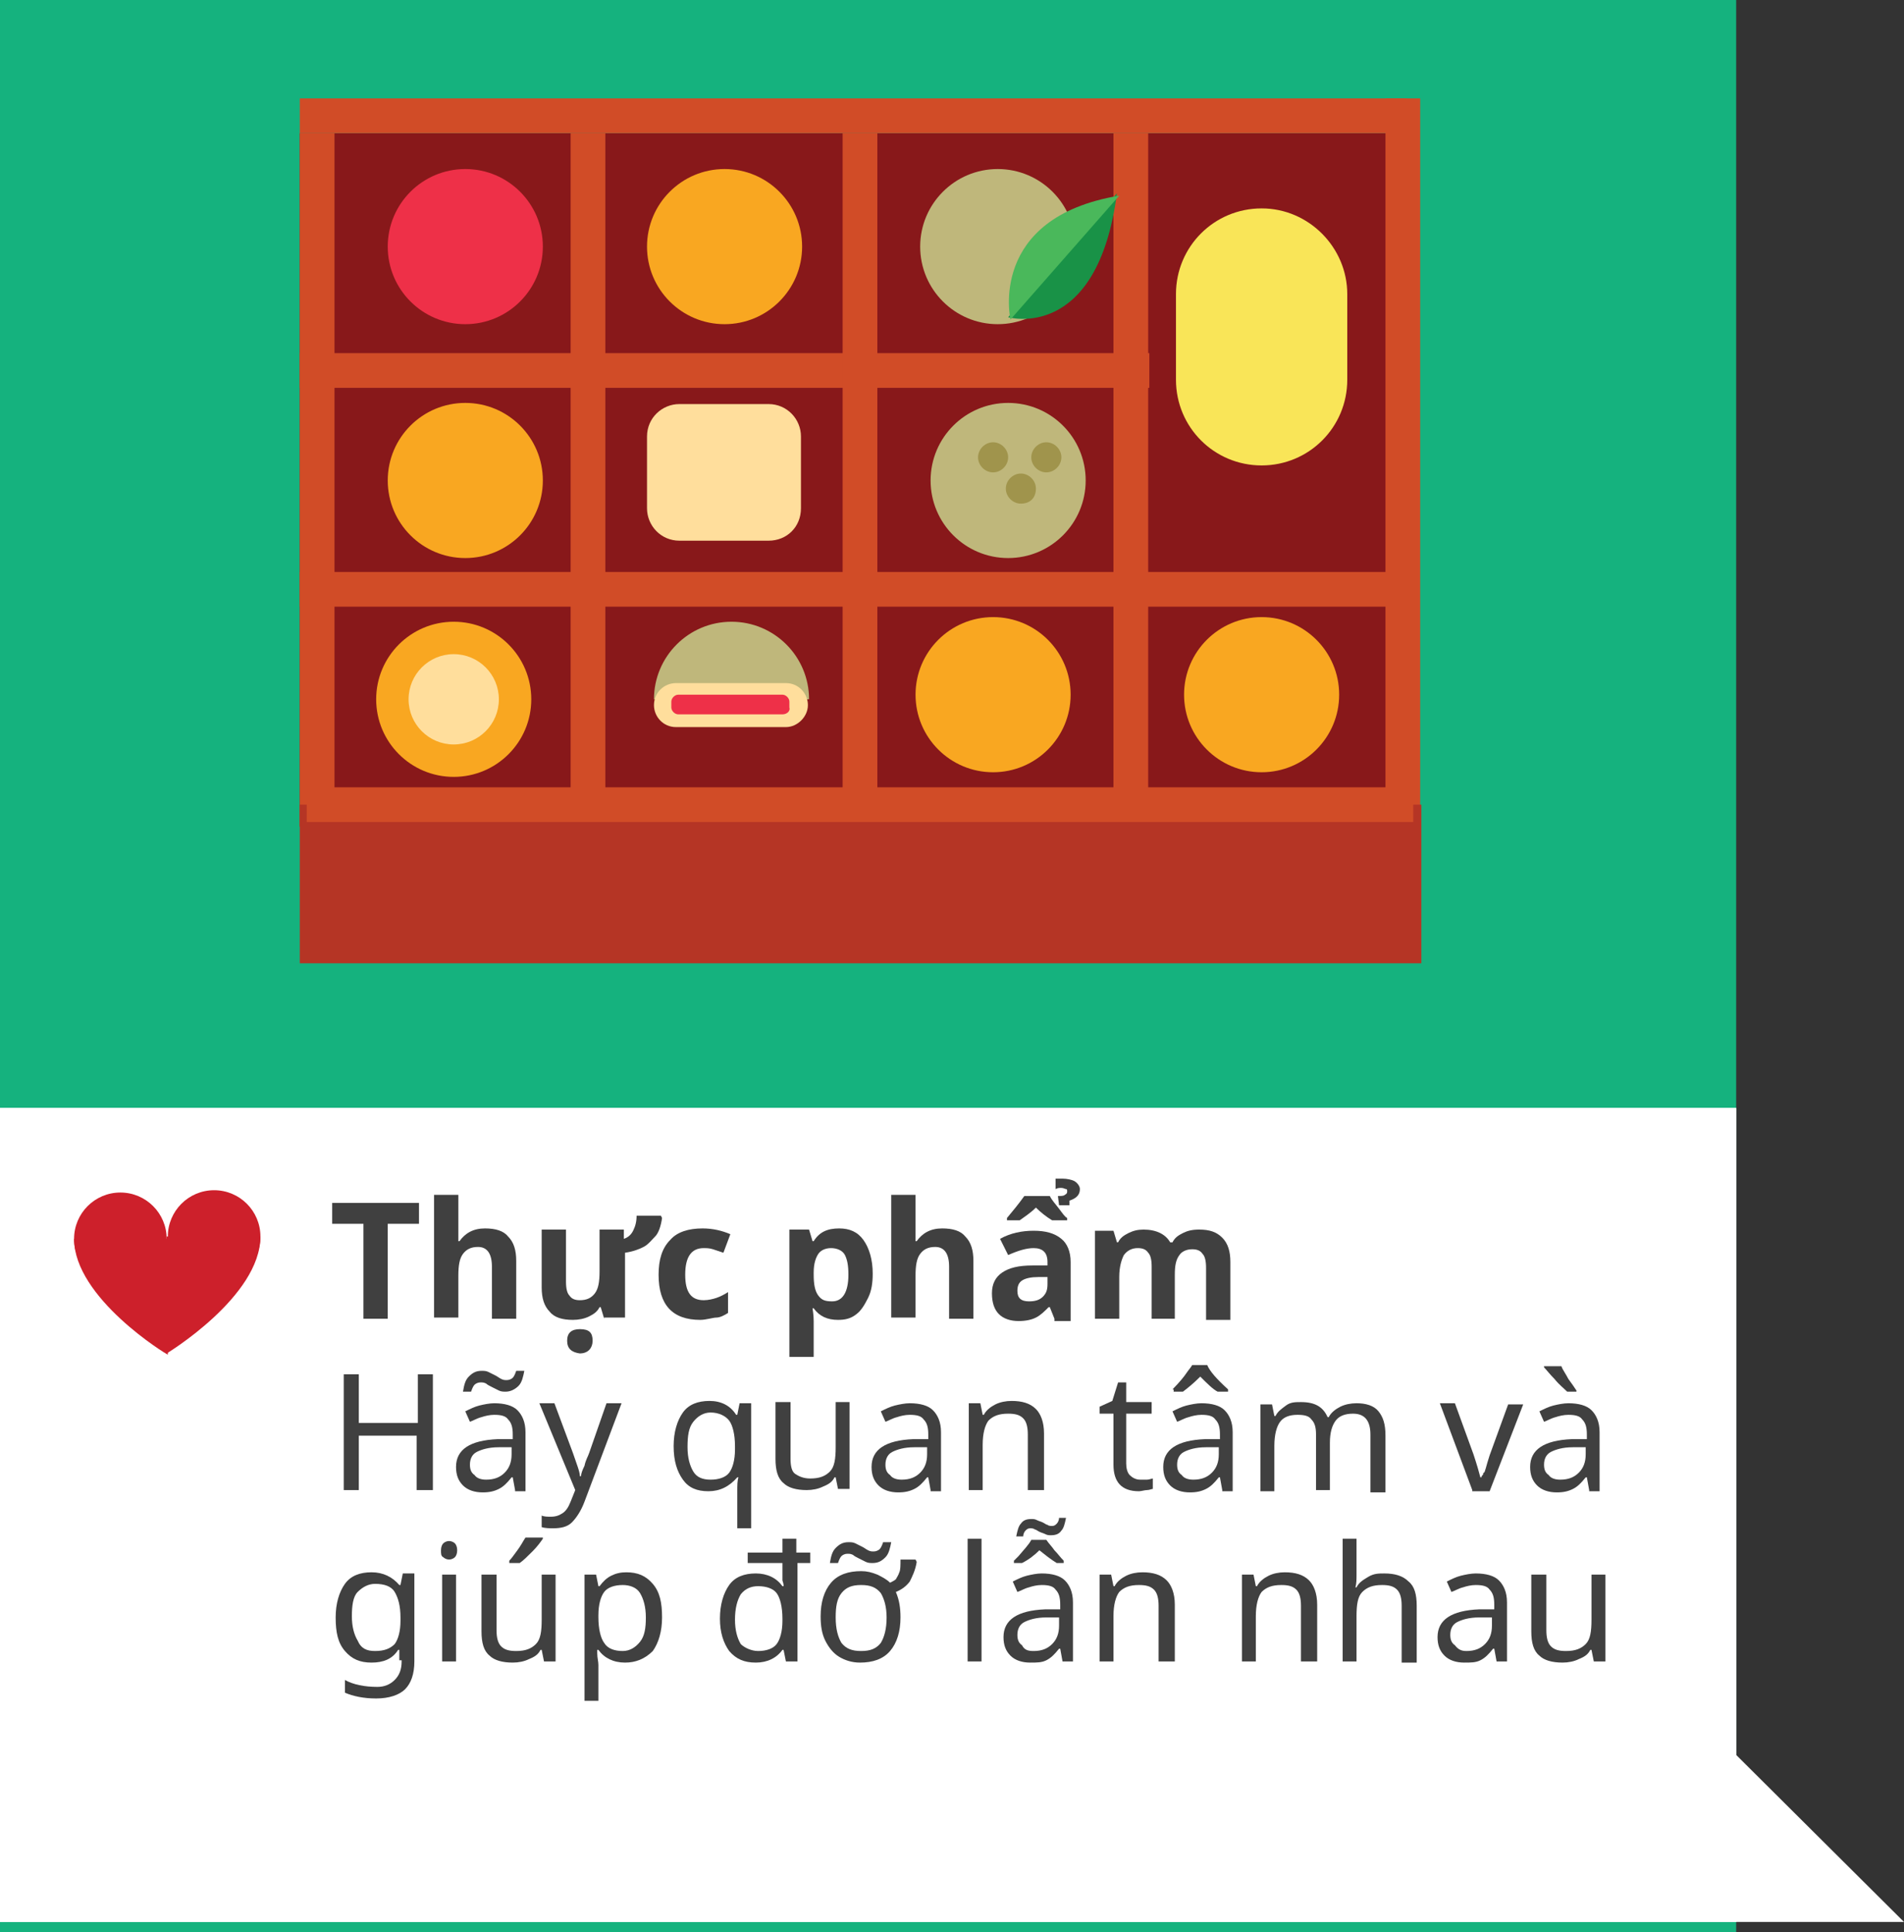 <?xml version="1.0" encoding="utf-8"?>
<!-- Generator: Adobe Illustrator 19.0.0, SVG Export Plug-In . SVG Version: 6.00 Build 0)  -->
<svg version="1.1" id="Layer_1" xmlns="http://www.w3.org/2000/svg" xmlns:xlink="http://www.w3.org/1999/xlink" x="0px" y="0px"
	 viewBox="0 0 164.5 166.9" style="enable-background:new 0 0 164.5 166.9;" xml:space="preserve">
<rect x="0" y="0" width="164.5" height="166.9" fill="#333333" stroke="none"/>
<style type="text/css">
	.st0{fill:#15B27E;}
	.st1{fill:#FFFFFF;}
	.st2{fill:#88181A;}
	.st3{fill:#D14C27;}
	.st4{fill:#B53525;}
	.st5{fill:#BFB77B;}
	.st6{fill:#F9A721;}
	.st7{fill:#FFDE9C;}
	.st8{fill:#EE3048;}
	.st9{fill:#F9E558;}
	.st10{fill:#199247;}
	.st11{fill:#4AB85B;}
	.st12{fill:#A0944C;}
	.st13{fill:#CD202B;}
	.st14{fill:#404040;}
</style>
<rect id="XMLID_12531_" class="st0" width="150" height="166.9"/>
<g id="XMLID_12525_">
	<polygon id="XMLID_12530_" class="st1" points="145.2,166 145.2,146.8 164.5,166 	"/>
	<g id="XMLID_12526_">
		<rect id="XMLID_155_" y="95.7" class="st1" width="150" height="70.3"/>
		<rect id="XMLID_153_" y="95.7" class="st1" width="150" height="70.3"/>
	</g>
</g>
<rect id="XMLID_12524_" x="25.9" y="11.5" class="st2" width="95.3" height="59.9"/>
<rect id="XMLID_12523_" x="25.9" y="30.5" class="st3" width="73.4" height="3"/>
<rect id="XMLID_12522_" x="25.9" y="11.5" class="st3" width="3" height="59.9"/>
<rect id="XMLID_12521_" x="49.3" y="11.5" class="st3" width="3" height="59.9"/>
<rect id="XMLID_12520_" x="72.8" y="11.5" class="st3" width="3" height="59.9"/>
<rect id="XMLID_12519_" x="96.2" y="11.5" class="st3" width="3" height="59.9"/>
<rect id="XMLID_12518_" x="119.7" y="8.5" class="st3" width="3" height="63"/>
<rect id="XMLID_12517_" x="25.9" y="49.4" class="st3" width="95.3" height="3"/>
<rect id="XMLID_12516_" x="25.9" y="8.5" class="st3" width="95.6" height="3"/>
<rect id="XMLID_12515_" x="25.9" y="69.5" class="st4" width="96.9" height="13.7"/>
<circle id="XMLID_12514_" class="st5" cx="87.1" cy="41.5" r="6.7"/>
<path id="XMLID_12513_" class="st5" d="M56.5,60.4c0-3.7,3-6.7,6.7-6.7c3.7,0,6.7,3,6.7,6.7"/>
<circle id="XMLID_12512_" class="st5" cx="86.2" cy="21.3" r="6.7"/>
<circle id="XMLID_12511_" class="st6" cx="62.6" cy="21.3" r="6.7"/>
<circle id="XMLID_12510_" class="st6" cx="85.8" cy="60" r="6.7"/>
<circle id="XMLID_12509_" class="st6" cx="109" cy="60" r="6.7"/>
<circle id="XMLID_12508_" class="st6" cx="39.2" cy="60.4" r="6.7"/>
<circle id="XMLID_12507_" class="st7" cx="39.2" cy="60.4" r="3.9"/>
<circle id="XMLID_12506_" class="st8" cx="40.2" cy="21.3" r="6.7"/>
<circle id="XMLID_12505_" class="st6" cx="40.2" cy="41.5" r="6.7"/>
<path id="XMLID_12504_" class="st9" d="M116.4,25.4v7.4c0,4.1-3.3,7.4-7.4,7.4l0,0c-4.1,0-7.4-3.3-7.4-7.4v-7.4
	c0-4.1,3.3-7.4,7.4-7.4l0,0C113.1,18,116.4,21.4,116.4,25.4z"/>
<path id="XMLID_12503_" class="st10" d="M96.5,16.7l-9.4,10.7C87.1,27.4,94.8,29.6,96.5,16.7z"/>
<path id="XMLID_12502_" class="st11" d="M96.7,16.9l-9.4,10.7C87.3,27.6,85.3,18.8,96.7,16.9z"/>
<path id="XMLID_12501_" class="st7" d="M66.4,46.7h-7.7c-1.6,0-2.8-1.3-2.8-2.8v-6.2c0-1.6,1.3-2.8,2.8-2.8h7.7
	c1.6,0,2.8,1.3,2.8,2.8v6.2C69.2,45.5,68,46.7,66.4,46.7z"/>
<rect id="XMLID_12500_" x="26.5" y="68" class="st3" width="95.6" height="3"/>
<path id="XMLID_12499_" class="st7" d="M67.9,62.8h-9.5c-1.1,0-1.9-0.9-1.9-1.9l0,0c0-1.1,0.9-1.9,1.9-1.9h9.5
	c1.1,0,1.9,0.9,1.9,1.9l0,0C69.8,61.9,68.9,62.8,67.9,62.8z"/>
<path id="XMLID_12498_" class="st8" d="M67.6,61.7h-9c-0.3,0-0.6-0.3-0.6-0.6v-0.5c0-0.3,0.3-0.6,0.6-0.6h9c0.3,0,0.6,0.3,0.6,0.6
	v0.5C68.3,61.4,68,61.7,67.6,61.7z"/>
<path id="XMLID_12497_" class="st12" d="M85.8,40.8L85.8,40.8c-0.7,0-1.3-0.6-1.3-1.3l0,0c0-0.7,0.6-1.3,1.3-1.3l0,0
	c0.7,0,1.3,0.6,1.3,1.3l0,0C87.1,40.2,86.5,40.8,85.8,40.8z"/>
<path id="XMLID_12496_" class="st12" d="M88.2,43.5L88.2,43.5c-0.7,0-1.3-0.6-1.3-1.3l0,0c0-0.7,0.6-1.3,1.3-1.3l0,0
	c0.7,0,1.3,0.6,1.3,1.3l0,0C89.5,43,89,43.5,88.2,43.5z"/>
<path id="XMLID_12495_" class="st12" d="M90.4,40.8L90.4,40.8c-0.7,0-1.3-0.6-1.3-1.3l0,0c0-0.7,0.6-1.3,1.3-1.3l0,0
	c0.7,0,1.3,0.6,1.3,1.3l0,0C91.7,40.2,91.1,40.8,90.4,40.8z"/>
<g id="XMLID_12490_">
	<circle id="XMLID_12494_" class="st13" cx="10.4" cy="107" r="4"/>
	<path id="XMLID_12493_" class="st13" d="M6.4,107h8.1V117C14.4,117,6.4,112.1,6.4,107z"/>
	<circle id="XMLID_12492_" class="st13" cx="18.5" cy="106.8" r="4"/>
	<path id="XMLID_12491_" class="st13" d="M22.5,106.8h-8.1v10.1C14.4,116.9,22.5,112,22.5,106.8z"/>
</g>
<g id="XMLID_145_">
	<path id="XMLID_146_" class="st14" d="M33.5,113.9h-2.1v-8.2h-2.7v-1.8h7.5v1.8h-2.7V113.9z"/>
	<path id="XMLID_148_" class="st14" d="M44.6,113.9h-2.1v-4.5c0-1.1-0.4-1.7-1.2-1.7c-0.6,0-1,0.2-1.3,0.6s-0.4,1-0.4,1.9v3.6h-2.1
		v-10.6h2.1v2.2c0,0.2,0,0.6,0,1.2l0,0.6h0.1c0.5-0.7,1.2-1.1,2.2-1.1c0.9,0,1.6,0.2,2,0.7c0.5,0.5,0.7,1.2,0.7,2.1V113.9z"/>
	<path id="XMLID_150_" class="st14" d="M52.2,113.9l-0.3-1h-0.1c-0.2,0.4-0.5,0.6-0.9,0.8c-0.4,0.2-0.9,0.3-1.4,0.3
		c-0.9,0-1.6-0.2-2-0.7c-0.5-0.5-0.7-1.2-0.7-2.1v-5h2.1v4.5c0,0.6,0.1,1,0.3,1.2c0.2,0.3,0.5,0.4,0.9,0.4c0.6,0,1-0.2,1.3-0.6
		s0.4-1,0.4-1.9v-3.6h2.1v0.8c0.3-0.1,0.6-0.3,0.8-0.7s0.3-0.8,0.3-1.3h2.1l0.1,0.2c-0.1,0.7-0.3,1.3-0.6,1.6s-0.6,0.7-1,0.9
		s-0.9,0.4-1.6,0.5v5.6H52.2z M49,115.8c0-0.7,0.4-1,1.1-1c0.8,0,1.1,0.3,1.1,1c0,0.3-0.1,0.6-0.3,0.8s-0.5,0.3-0.8,0.3
		C49.4,116.8,49,116.5,49,115.8z"/>
	<path id="XMLID_156_" class="st14" d="M60.5,114c-2.4,0-3.6-1.3-3.6-3.9c0-1.3,0.3-2.3,1-3c0.6-0.7,1.6-1,2.8-1
		c0.9,0,1.7,0.2,2.4,0.5l-0.6,1.6c-0.3-0.1-0.6-0.2-0.9-0.3c-0.3-0.1-0.6-0.1-0.8-0.1c-1.1,0-1.6,0.8-1.6,2.3c0,1.5,0.5,2.2,1.6,2.2
		c0.4,0,0.8-0.1,1.1-0.2c0.3-0.1,0.7-0.3,1-0.5v1.8c-0.3,0.2-0.7,0.4-1,0.4S61,114,60.5,114z"/>
	<path id="XMLID_158_" class="st14" d="M72.4,114c-0.9,0-1.6-0.3-2.1-1h-0.1c0.1,0.6,0.1,1,0.1,1.1v3.1h-2.1v-11h1.7l0.3,1h0.1
		c0.5-0.8,1.2-1.1,2.2-1.1c0.9,0,1.6,0.3,2.1,1c0.5,0.7,0.8,1.7,0.8,2.9c0,0.8-0.1,1.5-0.4,2.1s-0.6,1.1-1,1.4
		C73.5,113.9,73,114,72.4,114z M71.8,107.8c-0.5,0-0.9,0.2-1.1,0.5c-0.2,0.3-0.4,0.8-0.4,1.6v0.2c0,0.8,0.1,1.4,0.4,1.8
		s0.6,0.5,1.2,0.5c0.9,0,1.4-0.8,1.4-2.3c0-0.8-0.1-1.3-0.3-1.7S72.3,107.8,71.8,107.8z"/>
	<path id="XMLID_161_" class="st14" d="M84.1,113.9H82v-4.5c0-1.1-0.4-1.7-1.2-1.7c-0.6,0-1,0.2-1.3,0.6s-0.4,1-0.4,1.9v3.6h-2.1
		v-10.6h2.1v2.2c0,0.2,0,0.6,0,1.2l0,0.6h0.1c0.5-0.7,1.2-1.1,2.2-1.1c0.9,0,1.6,0.2,2,0.7c0.5,0.5,0.7,1.2,0.7,2.1V113.9z"/>
	<path id="XMLID_163_" class="st14" d="M91.1,113.9l-0.4-1h-0.1c-0.4,0.4-0.7,0.7-1.1,0.9s-0.9,0.3-1.5,0.3c-0.7,0-1.3-0.2-1.7-0.6
		c-0.4-0.4-0.6-1-0.6-1.8c0-0.8,0.3-1.4,0.9-1.8c0.6-0.4,1.4-0.6,2.6-0.6l1.3,0v-0.3c0-0.8-0.4-1.2-1.2-1.2c-0.6,0-1.3,0.2-2.2,0.6
		l-0.7-1.4c0.9-0.5,1.9-0.7,2.9-0.7c1,0,1.8,0.2,2.4,0.7c0.5,0.4,0.8,1.1,0.8,2v5.1H91.1z M92,105.4h-1.1c-0.5-0.3-1-0.7-1.4-1.1
		c-0.5,0.5-1,0.8-1.4,1.1h-1.1v-0.2c0.5-0.6,1-1.2,1.5-1.9h2.2c0.2,0.4,0.5,0.7,0.8,1.1s0.5,0.7,0.7,0.8V105.4z M90.5,110.3l-0.8,0
		c-0.6,0-1.1,0.1-1.4,0.3c-0.3,0.2-0.4,0.5-0.4,0.9c0,0.6,0.3,0.9,1,0.9c0.5,0,0.9-0.1,1.2-0.4c0.3-0.3,0.4-0.6,0.4-1.1V110.3z
		 M93.3,102.7c0,0.5-0.3,0.8-0.9,1l0,0.4h-0.9l-0.1-0.8c0.3,0,0.5,0,0.6-0.1c0.2-0.1,0.2-0.2,0.2-0.3c0-0.1,0-0.2-0.1-0.2
		s-0.2-0.1-0.4-0.1c-0.2,0-0.3,0-0.5,0.1v-0.9c0.1,0,0.3,0,0.6,0c0.4,0,0.8,0.1,1,0.2S93.3,102.4,93.3,102.7z"/>
	<path id="XMLID_168_" class="st14" d="M101.6,113.9h-2.1v-4.5c0-0.6-0.1-1-0.3-1.2c-0.2-0.3-0.5-0.4-0.9-0.4
		c-0.5,0-0.9,0.2-1.2,0.6c-0.2,0.4-0.4,1-0.4,1.9v3.6h-2.1v-7.6h1.6l0.3,1h0.1c0.2-0.4,0.5-0.6,0.9-0.8c0.4-0.2,0.8-0.3,1.3-0.3
		c1.1,0,1.9,0.4,2.3,1.1h0.2c0.2-0.4,0.5-0.6,0.9-0.8c0.4-0.2,0.8-0.3,1.4-0.3c0.9,0,1.5,0.2,2,0.7s0.7,1.2,0.7,2.1v5h-2.1v-4.5
		c0-0.6-0.1-1-0.3-1.2c-0.2-0.3-0.5-0.4-0.9-0.4c-0.5,0-0.9,0.2-1.1,0.5c-0.3,0.4-0.4,0.9-0.4,1.7V113.9z"/>
	<path id="XMLID_170_" class="st14" d="M37.3,128.7h-1.3V124H31v4.7h-1.3v-10H31v4.2h5.1v-4.2h1.3V128.7z"/>
	<path id="XMLID_172_" class="st14" d="M44.5,128.7l-0.2-1.1h-0.1c-0.4,0.5-0.7,0.8-1.1,1c-0.4,0.2-0.8,0.3-1.4,0.3
		c-0.7,0-1.3-0.2-1.7-0.6c-0.4-0.4-0.6-0.9-0.6-1.6c0-1.5,1.2-2.3,3.6-2.4l1.3,0v-0.4c0-0.6-0.1-1-0.4-1.3c-0.2-0.3-0.6-0.4-1.2-0.4
		c-0.4,0-0.8,0.1-1.1,0.2c-0.4,0.1-0.7,0.3-1,0.4l-0.4-0.9c0.4-0.2,0.8-0.4,1.2-0.5c0.4-0.1,0.9-0.2,1.3-0.2c0.9,0,1.6,0.2,2,0.6
		c0.4,0.4,0.7,1,0.7,1.9v5.1H44.5z M43.7,120.2c-0.2,0-0.4,0-0.6-0.1c-0.2-0.1-0.4-0.2-0.6-0.3c-0.2-0.1-0.4-0.2-0.5-0.3
		c-0.2-0.1-0.3-0.1-0.5-0.1c-0.2,0-0.4,0.1-0.5,0.2c-0.1,0.1-0.2,0.3-0.3,0.6h-0.7c0.1-0.6,0.2-1,0.5-1.3c0.3-0.3,0.6-0.5,1.1-0.5
		c0.2,0,0.4,0,0.6,0.1c0.2,0.1,0.4,0.2,0.6,0.3c0.2,0.1,0.3,0.2,0.5,0.3c0.2,0.1,0.3,0.1,0.5,0.1c0.2,0,0.4-0.1,0.5-0.2
		c0.1-0.1,0.2-0.3,0.3-0.6h0.7c-0.1,0.5-0.2,1-0.5,1.3C44.5,120,44.1,120.2,43.7,120.2z M42,127.8c0.7,0,1.2-0.2,1.6-0.6
		c0.4-0.4,0.6-0.9,0.6-1.6V125l-1.1,0c-0.9,0-1.5,0.2-1.9,0.4c-0.4,0.2-0.6,0.6-0.6,1.1c0,0.4,0.1,0.7,0.4,0.9
		C41.2,127.7,41.6,127.8,42,127.8z"/>
	<path id="XMLID_176_" class="st14" d="M46.6,121.2h1.3l1.6,4.3c0.3,0.9,0.6,1.6,0.6,2h0.1c0-0.2,0.1-0.5,0.3-0.9
		c0.1-0.5,0.3-0.8,0.4-1.1l1.5-4.3h1.3l-3.2,8.5c-0.3,0.8-0.7,1.4-1.1,1.8c-0.4,0.4-1,0.5-1.6,0.5c-0.3,0-0.7,0-1-0.1v-1
		c0.2,0.1,0.5,0.1,0.8,0.1c0.4,0,0.7-0.1,1-0.3c0.3-0.2,0.5-0.5,0.7-1l0.4-1L46.6,121.2z"/>
	<path id="XMLID_178_" class="st14" d="M61.2,128.8c-1,0-1.7-0.3-2.2-1s-0.8-1.6-0.8-2.9c0-1.2,0.3-2.2,0.8-2.9s1.3-1,2.3-1
		c1,0,1.8,0.4,2.3,1.2h0.1l0.2-1h1V132h-1.2v-3.2c0-0.5,0-0.9,0.1-1.2h-0.1C63,128.4,62.2,128.8,61.2,128.8z M61.4,127.8
		c0.7,0,1.3-0.2,1.6-0.6c0.3-0.4,0.5-1.1,0.5-2v-0.3c0-1-0.2-1.8-0.5-2.2c-0.3-0.4-0.9-0.7-1.6-0.7c-0.6,0-1.1,0.3-1.5,0.8
		s-0.5,1.2-0.5,2.2c0,0.9,0.2,1.6,0.5,2.1S60.7,127.8,61.4,127.8z"/>
	<path id="XMLID_181_" class="st14" d="M68.3,121.2v4.8c0,0.6,0.1,1.1,0.4,1.3s0.7,0.4,1.3,0.4c0.8,0,1.3-0.2,1.7-0.6
		c0.4-0.4,0.5-1.1,0.5-2.1v-3.9h1.2v7.5h-1l-0.2-1h-0.1c-0.2,0.4-0.5,0.6-1,0.8c-0.4,0.2-0.9,0.3-1.4,0.3c-0.9,0-1.6-0.2-2-0.6
		c-0.5-0.4-0.7-1.1-0.7-2.1v-4.9H68.3z"/>
	<path id="XMLID_183_" class="st14" d="M80.4,128.7l-0.2-1.1h-0.1c-0.4,0.5-0.7,0.8-1.1,1c-0.4,0.2-0.8,0.3-1.4,0.3
		c-0.7,0-1.3-0.2-1.7-0.6c-0.4-0.4-0.6-0.9-0.6-1.6c0-1.5,1.2-2.3,3.6-2.4l1.3,0v-0.4c0-0.6-0.1-1-0.4-1.3c-0.2-0.3-0.6-0.4-1.2-0.4
		c-0.4,0-0.8,0.1-1.1,0.2c-0.4,0.1-0.7,0.3-1,0.4l-0.4-0.9c0.4-0.2,0.8-0.4,1.2-0.5c0.4-0.1,0.9-0.2,1.3-0.2c0.9,0,1.6,0.2,2,0.6
		c0.4,0.4,0.7,1,0.7,1.9v5.1H80.4z M77.9,127.8c0.7,0,1.2-0.2,1.6-0.6c0.4-0.4,0.6-0.9,0.6-1.6V125l-1.1,0c-0.9,0-1.5,0.2-1.9,0.4
		c-0.4,0.2-0.6,0.6-0.6,1.1c0,0.4,0.1,0.7,0.4,0.9C77.1,127.7,77.5,127.8,77.9,127.8z"/>
	<path id="XMLID_186_" class="st14" d="M88.8,128.7v-4.8c0-0.6-0.1-1.1-0.4-1.4c-0.3-0.3-0.7-0.4-1.3-0.4c-0.8,0-1.3,0.2-1.7,0.6
		c-0.3,0.4-0.5,1.1-0.5,2.1v3.9h-1.2v-7.5h1l0.2,1h0.1c0.2-0.4,0.6-0.7,1-0.9c0.4-0.2,0.9-0.3,1.4-0.3c0.9,0,1.6,0.2,2.1,0.7
		c0.4,0.4,0.7,1.1,0.7,2.1v4.9H88.8z"/>
	<path id="XMLID_188_" class="st14" d="M98.5,127.8c0.2,0,0.3,0,0.6,0c0.2,0,0.4-0.1,0.5-0.1v0.9c-0.1,0-0.3,0.1-0.5,0.1
		s-0.5,0.1-0.7,0.1c-1.5,0-2.2-0.8-2.2-2.3v-4.4H95v-0.6l1.1-0.5l0.5-1.6h0.7v1.7h2.2v1h-2.2v4.3c0,0.4,0.1,0.8,0.3,1
		S98.1,127.8,98.5,127.8z"/>
	<path id="XMLID_190_" class="st14" d="M105.6,128.7l-0.2-1.1h-0.1c-0.4,0.5-0.7,0.8-1.1,1c-0.4,0.2-0.8,0.3-1.4,0.3
		c-0.7,0-1.3-0.2-1.7-0.6c-0.4-0.4-0.6-0.9-0.6-1.6c0-1.5,1.2-2.3,3.6-2.4l1.3,0v-0.4c0-0.6-0.1-1-0.4-1.3c-0.2-0.3-0.6-0.4-1.2-0.4
		c-0.4,0-0.8,0.1-1.1,0.2c-0.4,0.1-0.7,0.3-1,0.4l-0.4-0.9c0.4-0.2,0.8-0.4,1.2-0.5c0.4-0.1,0.9-0.2,1.3-0.2c0.9,0,1.6,0.2,2,0.6
		c0.4,0.4,0.7,1,0.7,1.9v5.1H105.6z M101.3,120c0.6-0.6,1-1.1,1.2-1.4c0.2-0.3,0.4-0.5,0.5-0.7h1.3c0.2,0.5,0.8,1.2,1.8,2.1v0.2
		h-0.9c-0.4-0.2-0.9-0.7-1.5-1.3c-0.6,0.6-1.1,1-1.5,1.3h-0.8V120z M103.1,127.8c0.7,0,1.2-0.2,1.6-0.6c0.4-0.4,0.6-0.9,0.6-1.6V125
		l-1.1,0c-0.9,0-1.5,0.2-1.9,0.4c-0.4,0.2-0.6,0.6-0.6,1.1c0,0.4,0.1,0.7,0.4,0.9C102.3,127.7,102.7,127.8,103.1,127.8z"/>
	<path id="XMLID_194_" class="st14" d="M118.4,128.7v-4.8c0-1.2-0.5-1.8-1.5-1.8c-0.7,0-1.2,0.2-1.5,0.6c-0.3,0.4-0.5,1-0.5,1.9v4.1
		h-1.2v-4.8c0-0.6-0.1-1-0.4-1.3c-0.2-0.3-0.6-0.4-1.2-0.4c-0.7,0-1.2,0.2-1.5,0.6s-0.5,1.1-0.5,2.1v3.9h-1.2v-7.5h1l0.2,1h0.1
		c0.2-0.4,0.5-0.6,0.9-0.9s0.8-0.3,1.3-0.3c1.2,0,1.9,0.4,2.3,1.3h0.1c0.2-0.4,0.6-0.7,1-0.9s0.9-0.3,1.4-0.3c0.8,0,1.5,0.2,1.9,0.7
		s0.6,1.1,0.6,2.1v4.9H118.4z"/>
	<path id="XMLID_196_" class="st14" d="M127.2,128.7l-2.8-7.5h1.3l1.6,4.4c0.3,0.9,0.5,1.6,0.6,2h0.1c0-0.1,0-0.1,0.1-0.2
		s0-0.2,0.1-0.2s0.2-0.6,0.5-1.5l1.6-4.4h1.3l-2.9,7.5H127.2z"/>
	<path id="XMLID_198_" class="st14" d="M137.3,128.7l-0.2-1.1H137c-0.4,0.5-0.7,0.8-1.1,1c-0.4,0.2-0.8,0.3-1.4,0.3
		c-0.7,0-1.3-0.2-1.7-0.6c-0.4-0.4-0.6-0.9-0.6-1.6c0-1.5,1.2-2.3,3.6-2.4l1.3,0v-0.4c0-0.6-0.1-1-0.4-1.3c-0.2-0.3-0.6-0.4-1.2-0.4
		c-0.4,0-0.8,0.1-1.1,0.2c-0.4,0.1-0.7,0.3-1,0.4l-0.4-0.9c0.4-0.2,0.8-0.4,1.2-0.5c0.4-0.1,0.9-0.2,1.3-0.2c0.9,0,1.6,0.2,2,0.6
		c0.4,0.4,0.7,1,0.7,1.9v5.1H137.3z M136.2,120.2h-0.8c-0.3-0.3-0.7-0.6-1.1-1.1c-0.4-0.4-0.7-0.8-0.9-1v-0.1h1.5
		c0.1,0.3,0.4,0.7,0.6,1.1c0.3,0.4,0.5,0.7,0.7,1V120.2z M134.8,127.8c0.7,0,1.2-0.2,1.6-0.6c0.4-0.4,0.6-0.9,0.6-1.6V125l-1.1,0
		c-0.9,0-1.5,0.2-1.9,0.4c-0.4,0.2-0.6,0.6-0.6,1.1c0,0.4,0.1,0.7,0.4,0.9C134,127.7,134.4,127.8,134.8,127.8z"/>
	<path id="XMLID_202_" class="st14" d="M34.5,143.4l0-0.9h-0.1c-0.5,0.8-1.3,1.1-2.3,1.1c-1,0-1.7-0.3-2.3-1s-0.8-1.6-0.8-2.9
		c0-1.2,0.3-2.2,0.8-2.9s1.3-1,2.3-1c1,0,1.8,0.4,2.4,1.1h0.1l0.2-1h1v7.6c0,1.1-0.3,1.9-0.8,2.4c-0.5,0.5-1.4,0.8-2.5,0.8
		c-1.1,0-2-0.2-2.7-0.5v-1.1c0.7,0.4,1.7,0.6,2.8,0.6c0.6,0,1.1-0.2,1.5-0.6c0.4-0.4,0.6-0.9,0.6-1.6V143.4z M32.4,142.6
		c0.8,0,1.3-0.2,1.7-0.6c0.3-0.4,0.5-1.1,0.5-2v-0.3c0-1-0.2-1.7-0.5-2.2c-0.3-0.5-0.9-0.7-1.7-0.7c-0.6,0-1.1,0.3-1.5,0.7
		s-0.5,1.2-0.5,2.1c0,0.9,0.2,1.6,0.5,2.1C31.2,142.4,31.7,142.6,32.4,142.6z"/>
	<path id="XMLID_205_" class="st14" d="M38.1,133.9c0-0.3,0.1-0.5,0.2-0.6s0.3-0.2,0.5-0.2c0.2,0,0.4,0.1,0.5,0.2s0.2,0.3,0.2,0.6
		c0,0.3-0.1,0.5-0.2,0.6c-0.1,0.1-0.3,0.2-0.5,0.2c-0.2,0-0.4-0.1-0.5-0.2C38.1,134.4,38.1,134.2,38.1,133.9z M39.4,143.5h-1.2V136
		h1.2V143.5z"/>
	<path id="XMLID_208_" class="st14" d="M42.9,136v4.8c0,0.6,0.1,1.1,0.4,1.4s0.7,0.4,1.3,0.4c0.8,0,1.3-0.2,1.7-0.6
		c0.4-0.4,0.5-1.1,0.5-2.1V136H48v7.5h-1l-0.2-1h-0.1c-0.2,0.4-0.5,0.6-1,0.8c-0.4,0.2-0.9,0.3-1.4,0.3c-0.9,0-1.6-0.2-2-0.6
		c-0.5-0.4-0.7-1.1-0.7-2.1V136H42.9z M44,134.8c0.2-0.2,0.4-0.5,0.7-0.9s0.5-0.8,0.7-1.1h1.5v0.1c-0.2,0.3-0.5,0.7-0.9,1.1
		c-0.4,0.4-0.8,0.8-1.1,1H44V134.8z"/>
	<path id="XMLID_211_" class="st14" d="M54,143.6c-1,0-1.8-0.4-2.3-1.1h-0.1l0,0.3c0,0.4,0.1,0.7,0.1,1v3.1h-1.2V136h1l0.2,1h0.1
		c0.3-0.4,0.6-0.7,1-0.9c0.4-0.2,0.8-0.3,1.3-0.3c1,0,1.7,0.3,2.3,1s0.8,1.6,0.8,2.9c0,1.2-0.3,2.2-0.8,2.9
		C55.7,143.3,54.9,143.6,54,143.6z M53.8,136.9c-0.7,0-1.3,0.2-1.6,0.6c-0.3,0.4-0.5,1.1-0.5,2v0.2c0,1,0.2,1.8,0.5,2.2
		c0.3,0.5,0.9,0.7,1.6,0.7c0.6,0,1.1-0.3,1.5-0.8c0.4-0.5,0.5-1.2,0.5-2.1c0-0.9-0.2-1.6-0.5-2.1S54.4,136.9,53.8,136.9z"/>
	<path id="XMLID_214_" class="st14" d="M65.3,143.6c-1,0-1.7-0.3-2.3-1c-0.5-0.7-0.8-1.6-0.8-2.8c0-1.2,0.3-2.2,0.8-2.9
		c0.5-0.7,1.3-1,2.3-1c1,0,1.8,0.4,2.3,1.1h0.1c0-0.1,0-0.2-0.1-0.5c0-0.3,0-0.5,0-0.6V135h-3v-0.9h3v-1.2h1.2v1.2H70v0.9h-1.1v8.5
		h-1l-0.2-1h-0.1C67.1,143.2,66.3,143.6,65.3,143.6z M65.5,142.6c0.7,0,1.3-0.2,1.6-0.6s0.5-1.1,0.5-2v-0.2c0-1-0.2-1.8-0.5-2.2
		c-0.3-0.4-0.9-0.6-1.6-0.6c-0.6,0-1.1,0.2-1.5,0.7c-0.3,0.5-0.5,1.2-0.5,2.2c0,0.9,0.2,1.6,0.5,2.1
		C64.3,142.3,64.9,142.6,65.5,142.6z"/>
	<path id="XMLID_217_" class="st14" d="M77.8,139.7c0,1.2-0.3,2.2-0.9,2.9c-0.6,0.7-1.5,1-2.6,1c-0.7,0-1.3-0.2-1.8-0.5
		c-0.5-0.3-0.9-0.8-1.2-1.4c-0.3-0.6-0.4-1.3-0.4-2.1c0-1.2,0.3-2.2,0.9-2.9c0.6-0.7,1.5-1,2.6-1c0.5,0,0.9,0.1,1.4,0.3
		c0.4,0.2,0.8,0.4,1.1,0.7c0.2-0.1,0.4-0.2,0.5-0.3c0.1-0.2,0.2-0.3,0.3-0.6c0.1-0.2,0.1-0.6,0.1-1.1h1.3l0.1,0.2
		c-0.1,0.7-0.4,1.3-0.6,1.7c-0.3,0.4-0.7,0.7-1.2,0.9C77.7,138.2,77.8,138.9,77.8,139.7z M75.4,135c-0.2,0-0.4,0-0.6-0.1
		c-0.2-0.1-0.4-0.2-0.6-0.3c-0.2-0.1-0.4-0.2-0.5-0.3c-0.2-0.1-0.3-0.1-0.5-0.1c-0.2,0-0.4,0.1-0.5,0.2c-0.1,0.1-0.2,0.3-0.3,0.6
		h-0.7c0.1-0.6,0.2-1,0.5-1.3c0.3-0.3,0.6-0.5,1.1-0.5c0.2,0,0.4,0,0.6,0.1c0.2,0.1,0.4,0.2,0.6,0.3c0.2,0.1,0.3,0.2,0.5,0.3
		c0.2,0.1,0.3,0.1,0.5,0.1c0.2,0,0.4-0.1,0.5-0.2c0.1-0.1,0.2-0.3,0.3-0.6H77c-0.1,0.5-0.2,1-0.5,1.3C76.2,134.8,75.9,135,75.4,135z
		 M72.2,139.7c0,1,0.2,1.7,0.5,2.2c0.4,0.5,0.9,0.7,1.7,0.7c0.8,0,1.3-0.2,1.7-0.7c0.3-0.5,0.5-1.2,0.5-2.2c0-0.9-0.2-1.6-0.5-2.1
		c-0.4-0.5-0.9-0.7-1.7-0.7c-0.8,0-1.3,0.2-1.7,0.7C72.3,138.1,72.2,138.8,72.2,139.7z"/>
	<path id="XMLID_221_" class="st14" d="M84.8,143.5h-1.2v-10.6h1.2V143.5z"/>
	<path id="XMLID_223_" class="st14" d="M91.8,143.5l-0.2-1.1h-0.1c-0.4,0.5-0.7,0.8-1.1,1c-0.4,0.2-0.8,0.2-1.4,0.2
		c-0.7,0-1.3-0.2-1.7-0.6c-0.4-0.4-0.6-0.9-0.6-1.6c0-1.5,1.2-2.3,3.6-2.4l1.3,0v-0.4c0-0.6-0.1-1-0.4-1.3c-0.2-0.3-0.6-0.4-1.2-0.4
		c-0.4,0-0.8,0.1-1.1,0.2c-0.4,0.1-0.7,0.3-1,0.4l-0.4-0.9c0.4-0.2,0.8-0.4,1.2-0.5c0.4-0.1,0.9-0.2,1.3-0.2c0.9,0,1.6,0.2,2,0.6
		c0.4,0.4,0.7,1,0.7,1.9v5.1H91.8z M90.8,132.6c-0.2,0-0.3,0-0.5-0.1c-0.2-0.1-0.3-0.1-0.5-0.2s-0.3-0.2-0.4-0.2
		c-0.1-0.1-0.3-0.1-0.4-0.1c-0.2,0-0.3,0.1-0.4,0.2c-0.1,0.1-0.2,0.3-0.2,0.5h-0.6c0.1-0.5,0.2-0.9,0.4-1.1c0.2-0.3,0.5-0.4,0.9-0.4
		c0.2,0,0.3,0,0.5,0.1c0.2,0.1,0.3,0.1,0.5,0.2s0.3,0.2,0.4,0.2c0.1,0.1,0.3,0.1,0.4,0.1c0.2,0,0.3-0.1,0.4-0.2
		c0.1-0.1,0.2-0.3,0.2-0.5h0.6c-0.1,0.5-0.2,0.9-0.4,1.1C91.5,132.5,91.2,132.6,90.8,132.6z M92,135h-0.7c-0.5-0.3-1-0.7-1.5-1.1
		c-0.4,0.4-0.9,0.8-1.5,1.1h-0.7v-0.2l0.4-0.4c0.5-0.6,0.9-1,1.1-1.4h1.3c0.2,0.3,0.5,0.6,0.7,0.9c0.3,0.3,0.5,0.6,0.8,0.9V135z
		 M89.3,142.6c0.7,0,1.2-0.2,1.6-0.6c0.4-0.4,0.6-0.9,0.6-1.6v-0.7l-1.1,0c-0.9,0-1.5,0.2-1.9,0.4c-0.4,0.2-0.6,0.6-0.6,1.1
		c0,0.4,0.1,0.7,0.4,0.9C88.5,142.5,88.8,142.6,89.3,142.6z"/>
	<path id="XMLID_228_" class="st14" d="M100.1,143.5v-4.8c0-0.6-0.1-1.1-0.4-1.4c-0.3-0.3-0.7-0.4-1.3-0.4c-0.8,0-1.3,0.2-1.7,0.6
		c-0.3,0.4-0.5,1.1-0.5,2.1v3.9H95V136h1l0.2,1h0.1c0.2-0.4,0.6-0.7,1-0.9c0.4-0.2,0.9-0.3,1.4-0.3c0.9,0,1.6,0.2,2.1,0.7
		c0.4,0.4,0.7,1.1,0.7,2.1v4.9H100.1z"/>
	<path id="XMLID_230_" class="st14" d="M112.4,143.5v-4.8c0-0.6-0.1-1.1-0.4-1.4c-0.3-0.3-0.7-0.4-1.3-0.4c-0.8,0-1.3,0.2-1.7,0.6
		c-0.3,0.4-0.5,1.1-0.5,2.1v3.9h-1.2V136h1l0.2,1h0.1c0.2-0.4,0.6-0.7,1-0.9c0.4-0.2,0.9-0.3,1.4-0.3c0.9,0,1.6,0.2,2.1,0.7
		c0.4,0.4,0.7,1.1,0.7,2.1v4.9H112.4z"/>
	<path id="XMLID_232_" class="st14" d="M121.1,143.5v-4.8c0-0.6-0.1-1.1-0.4-1.4c-0.3-0.3-0.7-0.4-1.3-0.4c-0.8,0-1.3,0.2-1.7,0.6
		s-0.5,1.1-0.5,2.1v3.9H116v-10.6h1.2v3.1c0,0.4,0,0.8-0.1,1.1h0.1c0.2-0.4,0.5-0.6,1-0.9s0.9-0.3,1.4-0.3c0.9,0,1.6,0.2,2.1,0.7
		c0.5,0.4,0.7,1.1,0.7,2.1v4.9H121.1z"/>
	<path id="XMLID_234_" class="st14" d="M129.3,143.5l-0.2-1.1H129c-0.4,0.5-0.7,0.8-1.1,1c-0.4,0.2-0.8,0.2-1.4,0.2
		c-0.7,0-1.3-0.2-1.7-0.6c-0.4-0.4-0.6-0.9-0.6-1.6c0-1.5,1.2-2.3,3.6-2.4l1.3,0v-0.4c0-0.6-0.1-1-0.4-1.3c-0.2-0.3-0.6-0.4-1.2-0.4
		c-0.4,0-0.8,0.1-1.1,0.2c-0.4,0.1-0.7,0.3-1,0.4l-0.4-0.9c0.4-0.2,0.8-0.4,1.2-0.5c0.4-0.1,0.9-0.2,1.3-0.2c0.9,0,1.6,0.2,2,0.6
		c0.4,0.4,0.7,1,0.7,1.9v5.1H129.3z M126.7,142.6c0.7,0,1.2-0.2,1.6-0.6c0.4-0.4,0.6-0.9,0.6-1.6v-0.7l-1.1,0
		c-0.9,0-1.5,0.2-1.9,0.4c-0.4,0.2-0.6,0.6-0.6,1.1c0,0.4,0.1,0.7,0.4,0.9C126,142.5,126.3,142.6,126.7,142.6z"/>
	<path id="XMLID_237_" class="st14" d="M133.6,136v4.8c0,0.6,0.1,1.1,0.4,1.4s0.7,0.4,1.3,0.4c0.8,0,1.3-0.2,1.7-0.6
		c0.4-0.4,0.5-1.1,0.5-2.1V136h1.2v7.5h-1l-0.2-1h-0.1c-0.2,0.4-0.5,0.6-1,0.8c-0.4,0.2-0.9,0.3-1.4,0.3c-0.9,0-1.6-0.2-2-0.6
		c-0.5-0.4-0.7-1.1-0.7-2.1V136H133.6z"/>
</g>
</svg>
